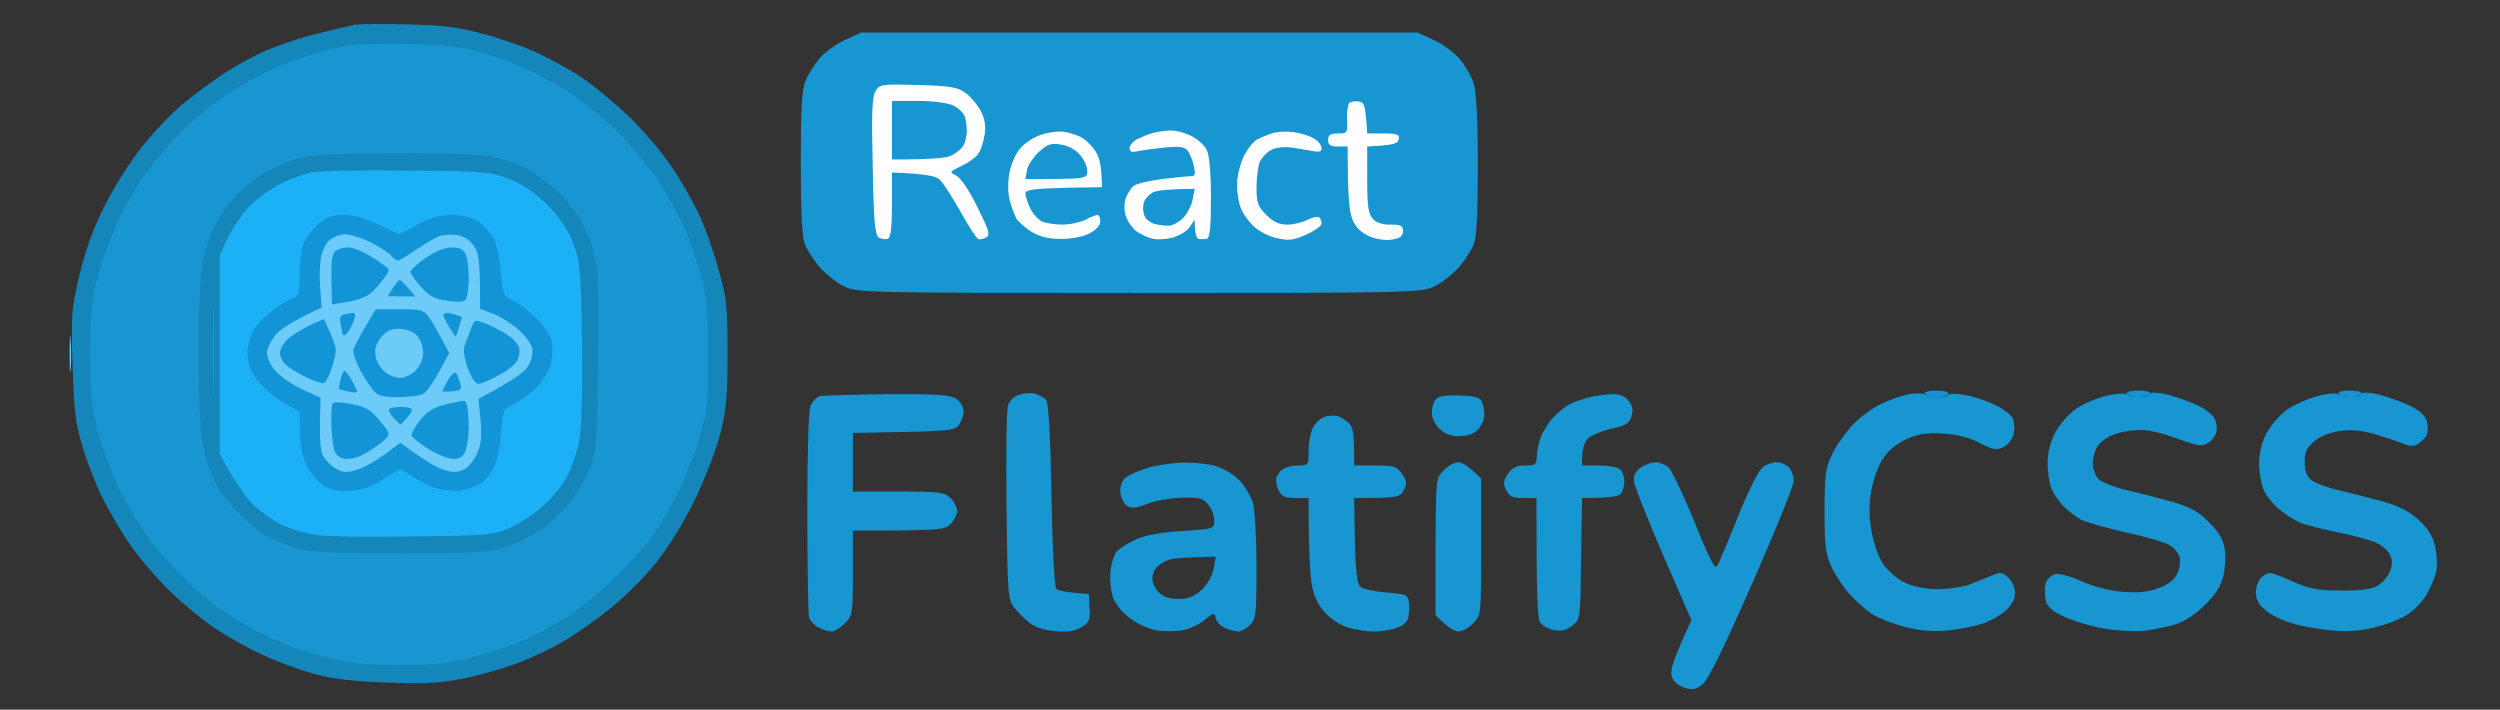 <svg version="1.2" xmlns="http://www.w3.org/2000/svg" viewBox="0 0 768 218" width="768" height="218">
	<rect x="0" y="0" width="768" height="218" fill="#333333" stroke="none"/>
	<title>react-flatify</title>
	<style>
		.s0 { fill: #1586ba } 
		.s1 { fill: #6ccbf9 } 
		.s2 { fill: #1896d1 } 
		.s3 { fill: #1394d7 } 
		.s4 { fill: #ffffff } 
		.s5 { fill: #1cb0f6 } 
	</style>
	<g id="Background">
		<path id="Path 0" class="s0" d="m125 7.5c10.4 0.2 15.7 0.8 23 2.8 5.2 1.3 12.9 4 17 5.9 4.1 1.9 10.4 5.4 14 7.8 3.6 2.4 10 7.8 14.3 11.9 4.4 4.2 10.3 11.2 13.2 15.6 3 4.4 6.8 11.1 8.5 15 1.8 3.8 4.4 11.3 5.8 16.5 2.4 8.4 2.7 11.3 2.7 25.5 0 13.5-0.4 17.4-2.3 25-1.3 4.9-4.8 13.9-7.7 20-3.2 6.5-8 14.4-11.9 19.3-3.6 4.5-10.1 11-14.3 14.3-4.3 3.4-10.7 7.9-14.3 10-3.6 2.1-10.1 5.2-14.5 6.8-4.4 1.6-11.8 3.7-16.5 4.6-6.7 1.4-11.6 1.6-23 1.2-10.4-0.4-16.8-1.1-22.5-2.7-4.4-1.2-11.6-3.8-16-5.9-4.4-2-10.9-5.7-14.5-8.1-3.6-2.4-9.8-7.5-13.8-11.4-4-3.9-9.5-10.3-12.1-14.1-2.7-3.8-6.5-10.3-8.5-14.3-2-3.9-4.8-11.1-6.2-15.9-2.3-7.5-2.7-11.2-3.1-25.3-0.5-15.3-0.3-17.3 2.1-27.5 1.7-7.2 4.3-14.4 7.6-21 2.7-5.5 7.9-13.7 11.5-18.3 3.6-4.5 9.3-10.5 12.8-13.4 3.4-2.8 9.4-7.2 13.2-9.7 3.8-2.4 9.9-5.7 13.5-7.1 3.6-1.5 10.3-3.7 15-4.8 4.7-1.2 9.6-2.3 11-2.6 1.4-0.2 8.6-0.3 16-0.1z"/>
		<path id="Path 1" class="s1" d="m21.7 104.5c0.2 2.8 0.2 6.8 0 9-0.2 2.2-0.3 0-0.3-5 0-5 0.1-6.8 0.3-4z"/>
		<path id="Path 2" fill-rule="evenodd" class="s2" d="m264.5 10h171l5 2.3c2.8 1.3 6.4 3.9 8 5.9 1.6 2 3.6 5.3 4.2 7.4 0.8 2.6 1.3 11.1 1.3 25.1 0 15.5-0.4 22.2-1.3 24.5-0.8 1.8-2.9 5.1-4.8 7.2-1.9 2.1-5.3 4.7-7.7 5.8-4 1.7-8.7 1.8-90.2 1.8-81.5 0-86.2-0.1-90.3-1.8-2.3-1.1-5.7-3.7-7.6-5.8-1.9-2.1-4-5.4-4.8-7.2-0.9-2.3-1.3-9.2-1.3-25 0-16.4 0.3-22.6 1.4-25.2 0.7-1.9 2.7-5 4.2-6.9 1.6-1.9 5.1-4.5 7.9-5.8zm-139 3.5c9.2 0.2 16.2 0.9 20.5 2.1 3.6 0.9 9.9 3.1 14 4.9 4.1 1.7 10.9 5.3 15 8 4.1 2.6 10.9 8.2 15.1 12.4 4.2 4.2 9.8 11 12.5 15.1 2.6 4.1 6 10.3 7.6 13.8 1.5 3.4 3.8 9.9 5 14.5 2 7 2.3 10.7 2.3 24.7 0 14.3-0.3 17.6-2.3 24.5-1.3 4.4-4.1 11.8-6.3 16.5-2.2 4.7-6 11.2-8.4 14.5-2.3 3.3-7.6 9.2-11.6 13.1-4.1 3.9-10.8 9.3-14.9 12-4.1 2.6-10.7 6.1-14.5 7.7-3.8 1.5-10.8 3.8-15.5 4.9-6.1 1.5-11.9 2.1-20.5 2.1-6.6 0.1-14.7-0.5-18-1.2-3.3-0.6-8.9-2.1-12.5-3.3-3.6-1.1-9.2-3.4-12.5-5.1-3.3-1.6-8.7-4.8-12-7-3.3-2.2-9.2-7.2-13.1-11.1-3.9-3.9-9-10-11.4-13.6-2.4-3.6-6.1-10.1-8.1-14.5-2.1-4.4-4.8-12-6.1-17-1.8-7.4-2.2-11.5-2.2-23.5 0.1-11.5 0.6-16.1 2.3-22.5 1.2-4.4 3.6-11.4 5.4-15.5 1.8-4.1 5.4-10.6 7.9-14.5 2.6-3.8 7.6-9.9 11-13.4 3.5-3.6 9-8.5 12.3-10.9 3.3-2.4 9.4-6.1 13.5-8.2 4.1-2.1 10.7-4.7 14.5-5.9 3.8-1.2 9.2-2.6 12-3.1 2.7-0.5 11.3-0.7 19-0.5zm192.3 107.4c1.3 0.4 2.9 1.2 3.6 2 0.7 1 1.3 10.8 1.6 29.2 0.3 16.5 0.9 28.2 1.5 28.8 0.5 0.5 3 1.1 10 1.6l0.2 4.3c0.3 3.7-0.1 4.4-2.5 5.9-1.9 1.2-4.2 1.5-7.9 1.2-3-0.2-6.3-1.2-7.8-2.4-1.5-1.1-3.7-3.3-4.9-4.8-2-2.7-2.1-4.1-2.4-31.5-0.2-15.8 0-29.7 0.5-30.8 0.4-1.2 1.8-2.6 3.2-3.1 1.4-0.5 3.6-0.7 4.9-0.4zm273.6 0.3c0.6 0.5 2.3 0.8 3.8 0.8 1.6 0 3-0.3 3.2-0.7 0.3-0.4 2.5-0.4 5 0 2.5 0.4 6.7 1.7 9.3 3 2.5 1.2 5.1 3.1 5.6 4.2 0.5 1.1 0.6 3.3 0.3 4.8-0.3 1.5-1.7 3.3-3.1 4-2.2 1.1-3.2 0.9-7.3-1.2q-4.7-2.5-11.2-2.9c-5.1-0.3-7.5 0-11.3 1.7-3 1.3-5.6 3.5-7.2 5.9-1.4 2-3 6.4-3.6 9.7-0.8 4.4-0.8 7.7 0 12.5 0.6 3.7 2.2 8.2 3.6 10.3 1.5 2.1 4.3 4.6 6.7 5.7 2.8 1.3 6.4 2 10.3 2 3.3-0.1 7.6-0.7 9.5-1.4 1.9-0.8 4.9-2 6.7-2.7 2.9-1.3 3.4-1.2 5.3 0.6 1.1 1.1 2.1 3.2 2 4.8 0 1.7-1.1 3.7-2.8 5.2-1.5 1.4-4.7 3.3-7.2 4.1-2.5 0.8-7.4 1.8-11 2.1-4.4 0.4-8.5 0-12.8-1.1-3.4-0.9-7.9-2.6-10-3.9-2-1.3-5.2-4.1-7.1-6.3-1.9-2.1-4.4-5.9-5.5-8.4-1.8-3.8-2.1-6.4-2.1-17 0-10.5 0.3-13.2 2.1-17 1.1-2.5 3.8-6.4 6-8.9 2.1-2.4 6.1-5.5 8.9-6.8 2.7-1.4 6.8-2.8 8.9-3.2 2.2-0.4 4.5-0.3 5 0.1zm62.1 0c0.5 0.5 2.2 0.8 3.7 0.8 1.6 0 3-0.4 3.3-1 0.3-0.6 2.3-0.5 5.7 0.3 2.9 0.8 7.1 2.3 9.3 3.4 2.2 1.1 4.3 2.8 4.7 3.7 0.5 0.9 0.8 2.4 0.8 3.4 0.1 0.9-0.7 2.5-1.7 3.5-1.2 1.2-2.7 1.7-4.3 1.4-1.4-0.3-5-1.5-8-2.6-3-1.1-7.1-2-9-2-1.9-0.1-5.2 0.4-7.3 0.9-2 0.6-4.6 2-5.7 3.3-1.2 1.3-2 3.6-2.1 5.7 0 2.1 0.8 4.2 1.8 5.2 1 1 4.9 2.5 8.8 3.4 3.8 0.9 10.1 2.5 14 3.6 5.4 1.6 7.9 3 11.1 6.2 2.9 2.9 4.4 5.3 4.8 8.1 0.4 2.3 0.2 6-0.4 8.5-0.8 3.2-2.6 5.9-5.8 9-2.9 2.8-6.4 5.1-9.2 5.9-2.5 0.7-6.8 1.6-9.5 1.9-2.8 0.2-8.2 0-12-0.7-3.9-0.6-9.4-2.3-12.3-3.6-4-1.9-5.3-3.1-5.8-5.2-0.3-1.5-0.3-3.8 0-5 0.3-1.3 1.6-2.5 2.8-2.9 1.4-0.3 4.6 0.5 8.3 2.2 3.6 1.6 8.6 2.9 12.5 3.2 4.7 0.4 7.8 0.1 11-1.1 3.1-1.1 4.9-2.5 5.8-4.4 0.8-1.5 1.1-3.8 0.8-5-0.3-1.3-1.6-2.9-2.9-3.7-1.2-0.9-7.3-2.7-13.5-4-6.1-1.4-12.4-3.2-14-4-1.5-0.8-3.9-2.7-5.4-4.2-1.5-1.6-3.2-4.1-3.7-5.6-0.6-1.5-1.1-4.9-1.1-7.5 0-3.1 0.8-6.4 2.3-9.3 1.3-2.5 4.1-5.7 6.3-7.3 2.1-1.5 6.4-3.4 9.4-4.1 3.1-0.7 5.9-0.9 6.5-0.4zm65 0c0.5 0.4 2.2 0.8 3.7 0.8 1.6 0 3-0.4 3.3-1 0.3-0.6 2.3-0.5 5.7 0.3 2.9 0.8 7.2 2.4 9.5 3.5 3 1.6 4.5 3 4.9 5 0.4 1.5 0.2 3.4-0.3 4.2-0.6 0.8-1.8 2-2.7 2.5-1.1 0.7-2.6 0.6-4.8-0.4-1.8-0.7-5.8-2-8.8-2.9-3.6-1-7.1-1.3-10.3-0.8-2.8 0.4-5.9 1.6-7.7 3.1-2.3 2-3 3.3-3 6.3-0.1 2.3 0.6 4.4 1.7 5.4 1 1 4.9 2.5 8.8 3.4 3.8 0.9 10 2.5 13.7 3.5 4.8 1.4 8 3 10.9 5.7 2.9 2.7 4.3 5 5 8.2 0.5 2.5 0.7 5.9 0.3 7.5-0.3 1.7-1.6 4.7-2.8 6.8-1.1 2.1-3.7 4.9-5.6 6.2-1.9 1.4-6.4 3.2-10 4.1-4.6 1.2-8.5 1.5-13.5 1.1-3.9-0.4-9.4-1.3-12.3-2.2-2.8-0.8-6.6-2.6-8.2-4-2.1-1.7-3-3.4-3-5.5 0-1.6 0.7-3.7 1.6-4.5 0.8-0.8 2.1-1.5 2.7-1.5 0.7 0 3.9 1.2 7.2 2.7 5 2.2 7.5 2.7 14.6 2.7 5.9 0.1 9.4-0.4 11.2-1.4 1.5-0.8 3.2-2.8 3.9-4.5 0.8-2.2 0.8-3.6-0.1-5.2-0.6-1.3-2.6-2.9-4.4-3.7-1.7-0.7-7-2.2-11.7-3.1-4.7-1-9.9-2.3-11.5-3-1.7-0.7-4.5-2.5-6.4-4.1-1.9-1.6-4-4.3-4.8-6.1-0.7-1.8-1.3-5.4-1.3-8 0-3.1 0.8-6.4 2.2-9.1 1.3-2.4 4.1-5.7 6.3-7.3 2.2-1.5 6.5-3.5 9.5-4.2 3.2-0.9 5.9-1.1 6.5-0.5zm-446-0.1c15.4-0.1 19.4 0.2 21.2 1.4 1.3 0.8 2.3 2.5 2.3 3.8 0 1.2-0.6 3.1-1.4 4.2-1.3 1.9-2.7 2-32.6 2.5v18h14c12.7 0 14.2 0.2 16 2 1.1 1.1 2 2.9 2 4 0 1.1-0.9 2.9-2 4-1.8 1.8-3.3 2-30 2v13c0 12.5-0.1 13.1-2.5 15.5-1.3 1.4-3.1 2.5-4 2.5-0.8 0-2.6-0.5-4-1.2-1.4-0.7-2.7-2.2-3-3.3-0.2-1.1-0.5-15.6-0.5-32.2 0-18.7 0.4-31.2 1-32.7 0.6-1.3 1.8-2.6 2.8-2.9 0.9-0.2 10.2-0.5 20.7-0.6zm175.4 0.4c4.4 0 6.4 0.5 7.1 1.5 0.5 0.8 1 2.8 1 4.3 0 1.5-0.9 3.6-2 4.7-1.3 1.3-3.3 2-5.8 2q-3.7 0-6-2.3c-1.2-1.2-2.3-3.2-2.3-4.5-0.1-1.3 0.3-3.1 0.8-4 0.7-1.4 2.3-1.8 7.2-1.7zm47.1-0.4c2.4-0.1 4 0.5 5.2 1.9 1.3 1.5 1.6 2.8 1 4.8-0.6 2.2-1.6 2.9-6.2 3.9-3 0.7-6.3 2.1-7.3 3.1-1 1-1.8 3.1-1.7 8.2h5.2c3 0 5.9 0.5 6.6 1.3 0.7 0.6 1.2 2.3 1.2 3.7 0 1.4-0.5 3.1-1.2 3.8-0.7 0.7-3.6 1.2-11.8 1.2l-0.3 18.6c-0.2 18.5-0.2 18.6-2.7 20.6-1.8 1.4-3.3 1.8-5.5 1.4-1.7-0.3-3.6-1.4-4.3-2.3-0.9-1.3-1.2-6.9-1.2-38.3h-4c-3.2 0-4.2-0.4-5.3-2.4-1-2.1-0.9-2.9 0.5-5 1.4-1.9 2.7-2.6 5.3-2.6 3.1 0 3.5-0.3 3.6-2.7 0-1.5 0.6-4.2 1.2-6 0.7-1.8 2.5-4.7 4.2-6.4 1.6-1.7 4.1-3.6 5.5-4.1 1.4-0.6 3.8-1.4 5.5-1.8 1.6-0.4 4.6-0.8 6.5-0.9zm-84.1 6.7c0.9 0.3 2.4 1.2 3.4 2.1 1.3 1.2 1.8 3.1 1.7 13.1h6.5c5.9 0 6.7 0.3 8.2 2.6 1.5 2.1 1.6 2.9 0.5 5-1.1 2.2-1.8 2.4-15.2 2.4l0.2 13c0.2 9 0.7 13.3 1.6 14.2 0.7 0.7 4.3 1.5 8 1.8 6.2 0.5 6.7 0.7 7 3 0.2 1.4 0.1 3.5-0.2 4.8-0.4 1.4-1.8 2.6-3.9 3.2-1.7 0.6-4.8 1-6.7 1-1.9 0-5.3-0.5-7.5-1.1-2.2-0.6-5.4-2.5-7.1-4.3-2.1-2.1-3.5-4.8-4.3-8.3-0.6-2.9-1.1-10.2-1.1-27.3h-4c-3 0-4.3-0.5-5-2-0.6-1.1-1-2.7-1-3.5 0-0.8 0.7-2.2 1.6-3 0.8-0.8 3.1-1.5 5-1.5 3.4 0 3.4 0 3.4-4.7 0-2.6 0.7-5.9 1.5-7.2 0.8-1.4 2.4-2.8 3.6-3.1 1.2-0.4 2.9-0.4 3.8-0.2zm-46.9 14.3c3 0 7.3 0.4 9.5 1.1 2.2 0.6 5.4 2.5 7.1 4.2 1.7 1.7 3.6 4.9 4.3 7.1 0.6 2.2 1.1 11.1 1.1 19.8 0 14.4-0.2 15.9-2 17.7-1.1 1.1-2.7 2-3.5 2-0.8 0-2.6-0.4-4-1-1.4-0.5-2.7-1.9-3-3-0.5-1.9-0.6-1.9-3.5 0.5-1.7 1.4-4.7 2.8-6.8 3.1-2 0.4-5.5 0.4-7.7 0.1-2.2-0.4-5.8-1.9-8-3.5-2.2-1.5-4.6-4.3-5.4-6.2-0.8-2-1.2-5.5-1-8.1 0.2-2.5 1.1-5.4 1.9-6.4 0.8-1 3.5-2.7 6-3.8q4.5-2 14.3-2.6c9.5-0.6 9.7-0.6 9.7-3.1 0.1-1.4-0.7-3.5-1.7-4.8-1.6-2.1-2.6-2.4-7.8-2.3-3.3 0-8.2 0.8-10.8 1.8-3.6 1.4-5.2 1.6-6.5 0.7-0.9-0.6-1.8-2.4-2-4-0.2-1.8 0.3-3.5 1.5-4.6 1-0.9 4.3-2.3 7.3-3.2 3-0.8 8-1.5 11-1.5zm-8.3 31.8c-1 0.9-1.8 2.6-1.7 3.9 0 1.2 0.9 3.1 2 4.2q2 2 6 2c3 0 4.8-0.7 7-2.7 1.9-1.7 3.3-4.2 3.8-6.5l0.7-3.8c-8.5 0.2-12.1 0.5-13.5 0.7-1.4 0.3-3.3 1.2-4.3 2.2zm92.3-31.9c1.1 0 3.1 1.1 7 5v21c0 21 0 21-2.5 23.5-1.3 1.4-3.3 2.5-4.5 2.5-1.1 0-3.1-1.1-7-5v-21c0.1-20.9 0.1-21.1 2.5-23.5 1.3-1.4 3.3-2.5 4.5-2.5zm60.5 0c1.1 0 2.8 0.6 3.8 1.3 1 0.6 4.6 8.2 8.1 16.7 5.3 13.1 6.5 15.2 7.3 13.5 0.6-1.1 3.4-7.8 6.3-15 2.8-7.1 6.2-13.8 7.3-14.8 1.2-1 3.2-1.7 4.4-1.7 1.3 0 3 0.7 3.8 1.5 0.8 0.8 1.5 2.8 1.5 4.3 0 1.5-5.8 15.7-12.8 31.6-8.7 19.8-13.5 29.5-15.2 30.9-2 1.5-3.1 1.7-5.5 1-1.8-0.6-3.4-1.9-3.9-3.4-0.6-1.8-0.1-4.1 6-17.4l-8.8-20.2c-4.8-11.2-8.9-21.4-8.9-22.7-0.1-1.6 0.7-3 2.2-4 1.3-0.9 3.3-1.6 4.4-1.6z"/>
		<path id="Path 3" class="s3" d="m594.9 120c2.4 0 3.9 0.4 3.6 1-0.3 0.5-1.9 1-3.5 1-1.6 0-3.3-0.5-3.6-1-0.4-0.6 1-1 3.5-1zm62 0c2.4 0 3.9 0.4 3.6 1-0.3 0.5-1.9 1-3.5 1-1.6 0-3.3-0.5-3.6-1-0.4-0.6 1-1 3.5-1zm65 0c2.4 0 3.9 0.4 3.6 1-0.3 0.5-1.9 1-3.5 1-1.6 0-3.3-0.5-3.6-1-0.4-0.6 1-1 3.5-1zm-472.7 5.8c0.5 0.4 0.7 14.6 0.3 62.7l-0.5-31.7c-0.3-17.4-0.2-31.4 0.2-31z"/>
		<path id="Path 4" class="s0" d="m121.8 47.1c14.5-0.1 26.3 0.4 29.5 1 2.8 0.6 7.2 2.1 9.7 3.3 2.4 1.1 6.7 4.2 9.5 6.7 2.7 2.5 6.2 6.5 7.7 9 1.4 2.4 3.4 7.3 4.3 10.9 1.4 5.5 1.6 10.6 1.3 33.5-0.3 22.6-0.7 27.7-2.1 31.5-1 2.5-3.4 6.9-5.5 9.9-2 3-6.2 7.1-9.2 9.3-3 2.1-8.4 4.8-12 5.9-5.7 1.7-9.4 1.9-32 1.9-19.8 0-26.8-0.3-31.5-1.5-3.3-0.9-8-2.9-10.5-4.5-2.5-1.5-6.4-4.9-8.7-7.4-2.4-2.5-5.3-6.5-6.4-8.9-1.2-2.3-2.8-7.1-3.5-10.7q-1.4-6.5-1.4-28.5 0-22 1.4-28.5c0.7-3.6 2.3-8.3 3.4-10.5 1.1-2.2 4-6.3 6.4-9 2.5-2.8 6.9-6.3 9.9-7.9 3-1.7 7.7-3.5 10.4-4.2 3.2-0.8 13.9-1.3 29.3-1.3z"/>
		<path id="Path 5" class="s4" d="m282.1 26.1c9.9 0.3 12.2 0.7 14.6 2.5 1.5 1.1 3.6 3.6 4.6 5.5 1.2 2.3 1.6 4.6 1.2 7.1-0.3 2.1-1.1 4.7-1.8 5.8-0.6 1.1-3 2.9-5.2 3.9-3.9 1.9-3.9 2-1.8 3 1.4 0.7 4 4.5 6.5 9.6 3.6 7.2 4.1 8.7 2.8 9.4-0.8 0.5-2 0.8-2.5 0.5-0.6-0.2-3-4-5.5-8.5-2.5-4.4-5.3-8.8-6.4-9.8-1.2-1-4-1.7-14.6-2.1v10c0 7.1-0.4 10.1-1.3 10.4-0.6 0.2-1.9 0-2.7-0.4-1.2-0.8-1.6-4.6-1.9-21.9-0.4-16.5-0.2-21.5 0.9-23.2 1.2-2 1.9-2.1 13.1-1.8zm135.4 5.1c1.6 0.2 2 1.1 2.5 9.8h5c4.2 0 5 0.3 4.7 1.7-0.2 1.4-1.3 1.9-9.7 2.3v10.2c0 8.4 0.4 10.6 1.8 12.1 1 1.1 3.1 1.8 5.4 1.7 3.1 0 3.8 0.3 3.8 2 0 1.5-0.9 2.2-3.3 2.6-1.9 0.3-4.7 0-7-1-2.5-1.1-4.2-2.7-5.2-5.1-1-2.3-1.5-6.8-1.5-22.5h-3c-2.3 0-3-0.4-3-2 0-1.6 0.7-2 3-2 2.9 0 3-0.1 2.8-4.3-0.1-2.4 0.3-4.7 0.7-5.1 0.5-0.4 1.8-0.6 3-0.4zm-90.5 9.3c1.9 0.3 4.5 1.2 5.7 2 1.3 0.8 3.1 2.7 4 4.2 1 1.6 1.8 4.6 1.8 10.8l-11.8 0.2c-9.6 0.3-11.7 0.6-11.7 1.8 0 0.8 0.7 2.8 1.5 4.5 0.8 1.7 2.4 3.4 3.5 4 1.1 0.5 3.9 1 6.2 1 2.4 0 5.6-0.7 7.3-1.5 1.6-0.9 3.3-1.5 3.7-1.5 0.5 0 0.8 0.9 0.8 2 0 1.2-1.2 2.6-3.3 3.7-1.9 1-5.4 1.7-8.7 1.7-3.8 0-6.6-0.7-9-2.1-1.9-1.2-4.1-3.1-4.8-4.2-0.6-1.2-1.6-3.8-2.1-5.9-0.5-2.1-0.5-5.6 0-8.2 0.5-2.5 1.9-5.8 3.2-7.3 1.2-1.5 4-3.4 6.2-4.2 2.2-0.8 5.6-1.3 7.5-1zm32.5-0.4c1.6-0.1 4.6 0.7 6.5 1.7 1.9 0.9 4 2.8 4.7 4.2 0.8 1.6 1.3 7 1.3 14.7 0 9-0.3 12.4-1.3 12.7-0.6 0.1-1.8 0.1-2.5 0-0.6-0.2-1.2-1.6-1.2-5.9l-1.5 2.2c-0.8 1.3-3.2 2.7-5.3 3.3-2 0.5-4.8 0.7-6.2 0.3-1.4-0.3-3.5-1.3-4.8-2.2-1.3-0.9-2.7-2.9-3.3-4.6-0.6-1.8-0.6-4-0.1-5.5 0.5-1.4 1.6-3.1 2.3-3.8 0.8-0.7 4.8-1.7 8.9-2.2 4.1-0.5 8.2-0.9 9-0.9 1.2 0 1.3-0.7 0.7-3.3-0.4-1.8-1.3-3.9-2-4.7-0.9-1-2.7-1.2-6.7-0.8-3 0.3-6.7 0.8-8.3 1.1-2 0.5-2.7 0.2-2.7-0.9 0-0.8 1-2 2.2-2.7 1.3-0.6 3.4-1.5 4.8-1.9 1.4-0.4 3.8-0.8 5.5-0.8zm38 0.5c2.2 0.3 5 1.2 6.2 2 1.3 0.7 2.3 2.1 2.3 2.9 0 1.1-0.7 1.3-2.8 0.9-1.5-0.3-4.5-0.8-6.7-1.1-2.4-0.3-4.9 0.1-6.2 0.9-1.3 0.7-2.7 2.3-3.3 3.5-0.5 1.3-1 4.8-1 7.8 0 4.8 0.4 5.9 3 8.5 2.2 2.2 3.9 3 6.5 3 1.9 0 4.7-0.7 6.2-1.5 1.6-0.8 3.1-1.1 3.6-0.7 0.4 0.4 0.7 1.3 0.7 1.9 0 0.7-2.1 2.2-4.8 3.4-4.1 1.8-5.3 1.9-9.2 1-2.5-0.6-5.7-2.3-7.2-3.9-1.5-1.5-3.2-3.9-3.7-5.5-0.6-1.5-1.1-4.6-1.1-7 0-2.3 0.9-6.1 2-8.5 1.1-2.3 3-4.7 4.2-5.4 1.3-0.6 3.4-1.5 4.8-1.9 1.4-0.5 4.3-0.6 6.5-0.3z"/>
		<path id="Path 6" class="s2" d="m274 31h8c4.7 0 9.1 0.6 10.8 1.4 1.5 0.7 3 2.1 3.4 3 0.5 0.9 0.8 3.1 0.8 4.8 0 1.8-0.6 4-1.3 4.9-0.7 0.9-2.2 2.1-3.5 2.7-1.2 0.7-5.8 1.2-18.2 1.2v-9zm51.9 13.4c2.1 0.3 4.6 1.6 5.8 3.1 1.3 1.4 2.3 3.6 2.3 5 0 2.5 0 2.5-19 2.5l0.5-2.8c0.3-1.5 2-4 3.7-5.6 2.6-2.3 3.7-2.7 6.7-2.2zm41.1 13.6l-0.6 3.2c-0.3 1.8-1.6 4.3-2.8 5.6-1.1 1.2-3 2.3-4.1 2.5-1.1 0.1-3.2-0.1-4.8-0.5-1.6-0.5-3-1.7-3.3-3.1-0.4-1.2-0.3-3 0.2-4 0.4-0.9 1.7-2.2 2.8-2.7 1.2-0.5 4.5-0.9 12.6-1zm-301.3 39c0.2 5.8 0.2 15.7 0 22-0.1 6.3-0.3 1.6-0.3-10.5 0-12.1 0.2-17.3 0.3-11.5z"/>
		<path id="Path 7" class="s5" d="m125.5 52.4c23.7 0.2 25.3 0.4 31 2.6 4.1 1.6 7.7 4.1 11.6 7.9 3.8 3.8 6.3 7.5 7.9 11.6 2.2 5.6 2.4 7.5 2.8 30 0.2 15.4-0.1 26.3-0.8 30.5-0.6 3.6-2.4 8.7-3.8 11.4-1.5 2.7-4.7 6.7-7.2 8.9-2.5 2.3-7 5.3-10 6.7-5.4 2.4-6.1 2.5-31 2.8-17.4 0.3-27.2 0-31-0.8-3-0.7-7.1-2-9-3-1.9-1-5.3-3.4-7.5-5.3-2.2-1.8-5.6-6.3-11-16.2v-61l2.5-5.5c1.5-3 4.5-7.4 6.8-9.8 2.3-2.3 6.6-5.4 9.5-6.8 2.8-1.5 7.2-3 9.7-3.5 2.5-0.4 15.8-0.7 29.5-0.5z"/>
		<path id="Path 8" class="s3" d="m105.8 66c3.3 0 6.5 0.9 16.7 6l5.8-3c4-2.1 7.1-3 10.5-3 2.9 0 5.9 0.7 8 2 1.7 1.1 3.9 3.5 4.9 5.3 0.9 1.7 1.9 6.5 2.2 10.4 0.6 6.9 0.8 7.4 3.5 8.5 1.7 0.7 4.9 3.2 7.3 5.5 2.6 2.6 4.5 5.6 4.9 7.5 0.3 1.8 0.1 5-0.5 7-0.6 2.1-2.6 5.2-4.3 6.9-1.8 1.8-4.9 4-6.8 4.9-3.4 1.7-3.5 1.9-4.1 9.1-0.3 4.1-1.3 8.9-2.2 10.6-1 1.8-2.7 4-3.9 4.8-1.3 0.8-3.9 1.8-5.8 2.1-1.9 0.3-5.3 0.1-7.5-0.5-2.2-0.5-5.7-2.2-11.5-6.1l-5.2 3.2c-3.7 2.4-6.6 3.4-10.2 3.6-3.8 0.2-5.9-0.2-8.3-1.7-1.8-1.2-4.2-4-5.3-6.4-1.2-2.6-2-6.4-2-16.2l-5.2-3c-2.8-1.7-6.4-4.8-8-7-2-2.9-2.8-5.1-2.8-8 0-2.2 0.9-5.5 2-7.3 1.1-1.7 3.9-4.6 6.3-6.2 2.3-1.7 5-3.3 6-3.5 1.4-0.4 1.7-1.7 1.7-7 0-3.6 0.6-8 1.3-9.8 0.8-1.7 2.8-4.4 4.6-6 2.5-2.1 4.3-2.7 7.9-2.7z"/>
		<path id="Path 9" class="s1" d="m106 72c1.7 0 5.1 1.1 7.8 2.4 2.6 1.3 5.4 3.1 6.2 4 0.8 0.9 1.8 1.7 2.3 1.6 0.4 0 3.1-1.6 6-3.6 2.8-1.9 6.1-3.8 7.2-4 1.1-0.3 3.3-0.4 4.9-0.2 1.8 0.2 3.7 1.4 5 3.1 1.7 2.4 2.1 4.3 2.1 19.6l4 1.5c2.2 0.8 5.7 3 7.7 4.8 2.1 1.8 4 4.4 4.3 5.8 0.3 1.5-0.2 3.7-1.3 5.5-1.1 1.8-4.5 4.4-15.2 10l0.6 6.5c0.5 4.8 0.2 7.5-1 10.2-0.9 2.1-2.7 4.4-4.1 5-2 1-3.4 1-6.3 0.1-2-0.6-5.8-2.8-13.2-8.3l-4.8 3.6c-2.6 1.9-6.4 4.1-8.5 4.7-3.2 1-4.3 0.9-6.5-0.3-1.5-0.9-3.3-2.7-4-4-0.8-1.6-1.2-5.3-0.7-17.8l-5.5-2.5c-3-1.4-6.7-3.9-8.3-5.6-1.5-1.7-2.7-4.2-2.7-5.6 0-1.4 1.3-4 2.8-5.8 1.6-1.7 5.4-4.3 14-8.2l-0.4-5.7c-0.3-3.1-0.2-7.2 0.1-9.2 0.3-2 1.4-4.5 2.5-5.6 1.1-1.1 3.3-2 5-2z"/>
		<path id="Path 10" class="s3" d="m107 76c1.4 0 4.6 1.3 7.3 3 2.6 1.6 4.9 3.3 5.1 3.8 0.3 0.4-1.2 2.6-3.2 4.9-3.2 3.6-4.5 4.4-14.2 5.8l-0.2-7.5c-0.1-5.5 0.2-7.9 1.2-8.8 0.8-0.7 2.5-1.2 4-1.2zm31.8 0c2.2 0 3.5 0.6 4.2 2 0.6 1.1 1 4.4 1 7.3 0 2.8-0.4 5.8-0.8 6.5-0.5 1-2 1.1-5.7 0.6-4-0.5-5.6-1.4-8.2-4.3-1.8-2-3.2-4.1-3.2-4.6-0.1-0.5 2.1-2.5 4.7-4.3 2.9-2 5.9-3.2 7.9-3.2zm-16 10c0.3 0 1.5 1.1 4.8 5.1l-8.5-0.1 1.6-2.5c0.9-1.4 1.8-2.5 2.1-2.5zm-7.4 9h7.4c6.8 0 7.4 0.2 9.2 2.8 1 1.5 2.8 4.5 6 10.7l-3 5.5c-1.6 3-3.7 6.1-4.7 6.8-0.9 0.7-4.4 1.2-7.7 1.2-4.5 0.1-6.4-0.4-7.6-1.7-0.9-1-2.8-3.9-4.3-6.5-1.4-2.7-2.4-5.6-2.1-6.5 0.4-1 2-4.2 3.7-7zm-7.1 1.1c0.4-0.1 0.8 0.3 0.8 0.9 0 0.5-0.6 2.1-1.3 3.5-0.7 1.4-1.6 2.5-2 2.5-0.4 0-0.7-0.4-0.7-0.8 0-0.4-0.3-1.8-0.5-3-0.4-1.6 0-2.4 1.2-2.6 1-0.2 2.1-0.5 2.5-0.5zm30.7 0.3c1.4 0.4 2.7 0.8 2.8 1 0.1 0.1-0.2 1.6-1.8 6.1l-2-3c-1-1.7-1.9-3.4-1.8-3.9 0.1-0.5 1.3-0.6 2.8-0.2zm-39.5 1.6l1.7 3.7c0.9 2.1 1.8 4.4 1.9 5.3 0.2 0.8-0.3 3.4-1.1 5.8-0.8 2.5-1.9 4.6-2.4 4.9-0.6 0.2-3.1-0.6-5.5-1.8-2.5-1.2-5.3-2.9-6.3-3.8-1-0.9-1.8-2.6-1.8-3.6 0-1.1 1-3 2.3-4.2 1.3-1.2 4.3-3.1 6.8-4.3zm50.2 1.6c2.1 0.9 5 2.5 6.5 3.5 1.6 1 3 2.8 3.3 3.9 0.3 1.1-0.1 2.9-0.8 4-0.6 1.1-3.2 3.1-5.7 4.4-2.5 1.4-5.2 2.5-6 2.5-0.9 0.1-2.2-1.9-3.3-4.9-1.3-3.8-1.5-5.7-0.7-7.5 0.5-1.4 1.4-3.6 1.9-5 0.9-2.4 1-2.4 4.8-0.9zm-43.9 14.3c0.4 0 1.3 1.3 2.2 2.8 0.8 1.5 1.6 3.1 1.7 3.5 0.2 0.4-0.9 0.5-2.5 0.1-1.5-0.3-2.8-0.7-3-0.7-0.1-0.1 0-1.4 0.4-2.9 0.3-1.5 0.9-2.7 1.2-2.8zm34.3 0.7c0.4 0.5 0.9 1.9 1.3 3.1 0.5 2 0.2 2.3-2.4 2.5-1.6 0.2-3 0.1-3.1 0 0-0.2 0.8-1.7 1.7-3.4 1-1.7 2.1-2.7 2.5-2.2zm-32.2 9.5c3.8 0.7 5.8 1.7 7.8 4 1.6 1.8 3.1 3.8 3.5 4.5q0.8 1.4-2.5 3.7c-1.7 1.3-4.2 2.9-5.5 3.5-1.2 0.7-3.3 1.2-4.7 1.2-1.5 0-2.9-0.8-3.5-2-0.6-1.1-1.1-4.9-1.2-8.4-0.1-3.4 0.1-6.5 0.5-6.8 0.3-0.3 2.9-0.2 5.6 0.3zm34.5-1c0.5-0.1 1 0.9 1.2 2.1 0.2 1.3 0.4 4.2 0.4 6.5 0 2.4-0.5 5.4-1 6.8-0.7 1.8-1.8 2.5-3.8 2.5-1.5 0-4.8-1.4-7.5-3-2.6-1.7-4.9-3.5-5.2-4-0.3-0.6 0.8-2.7 2.5-4.8 2.2-2.8 4.2-4 7.7-4.9 2.7-0.6 5.2-1.2 5.7-1.2zm-19.4 1.9c1.7 0 3.2 0.3 3.5 0.7 0.2 0.4-0.4 1.7-3.5 4.8l-2-2c-1.1-1.1-1.7-2.4-1.4-2.8 0.2-0.4 1.8-0.7 3.4-0.7z"/>
		<path id="Path 11" class="s1" d="m122.6 101c2.1 0 4.2 0.8 5.4 2 1.2 1.2 2 3.3 2 5.3 0 1.9-0.9 4.1-2.3 5.5-1.2 1.2-3.3 2.3-4.7 2.3-1.4 0-3.5-0.8-4.7-1.8-1.3-1-2.6-3.1-2.9-4.8-0.4-2.2 0-3.7 1.6-5.8 1.6-2 3-2.7 5.6-2.7z"/>
	</g>
</svg>